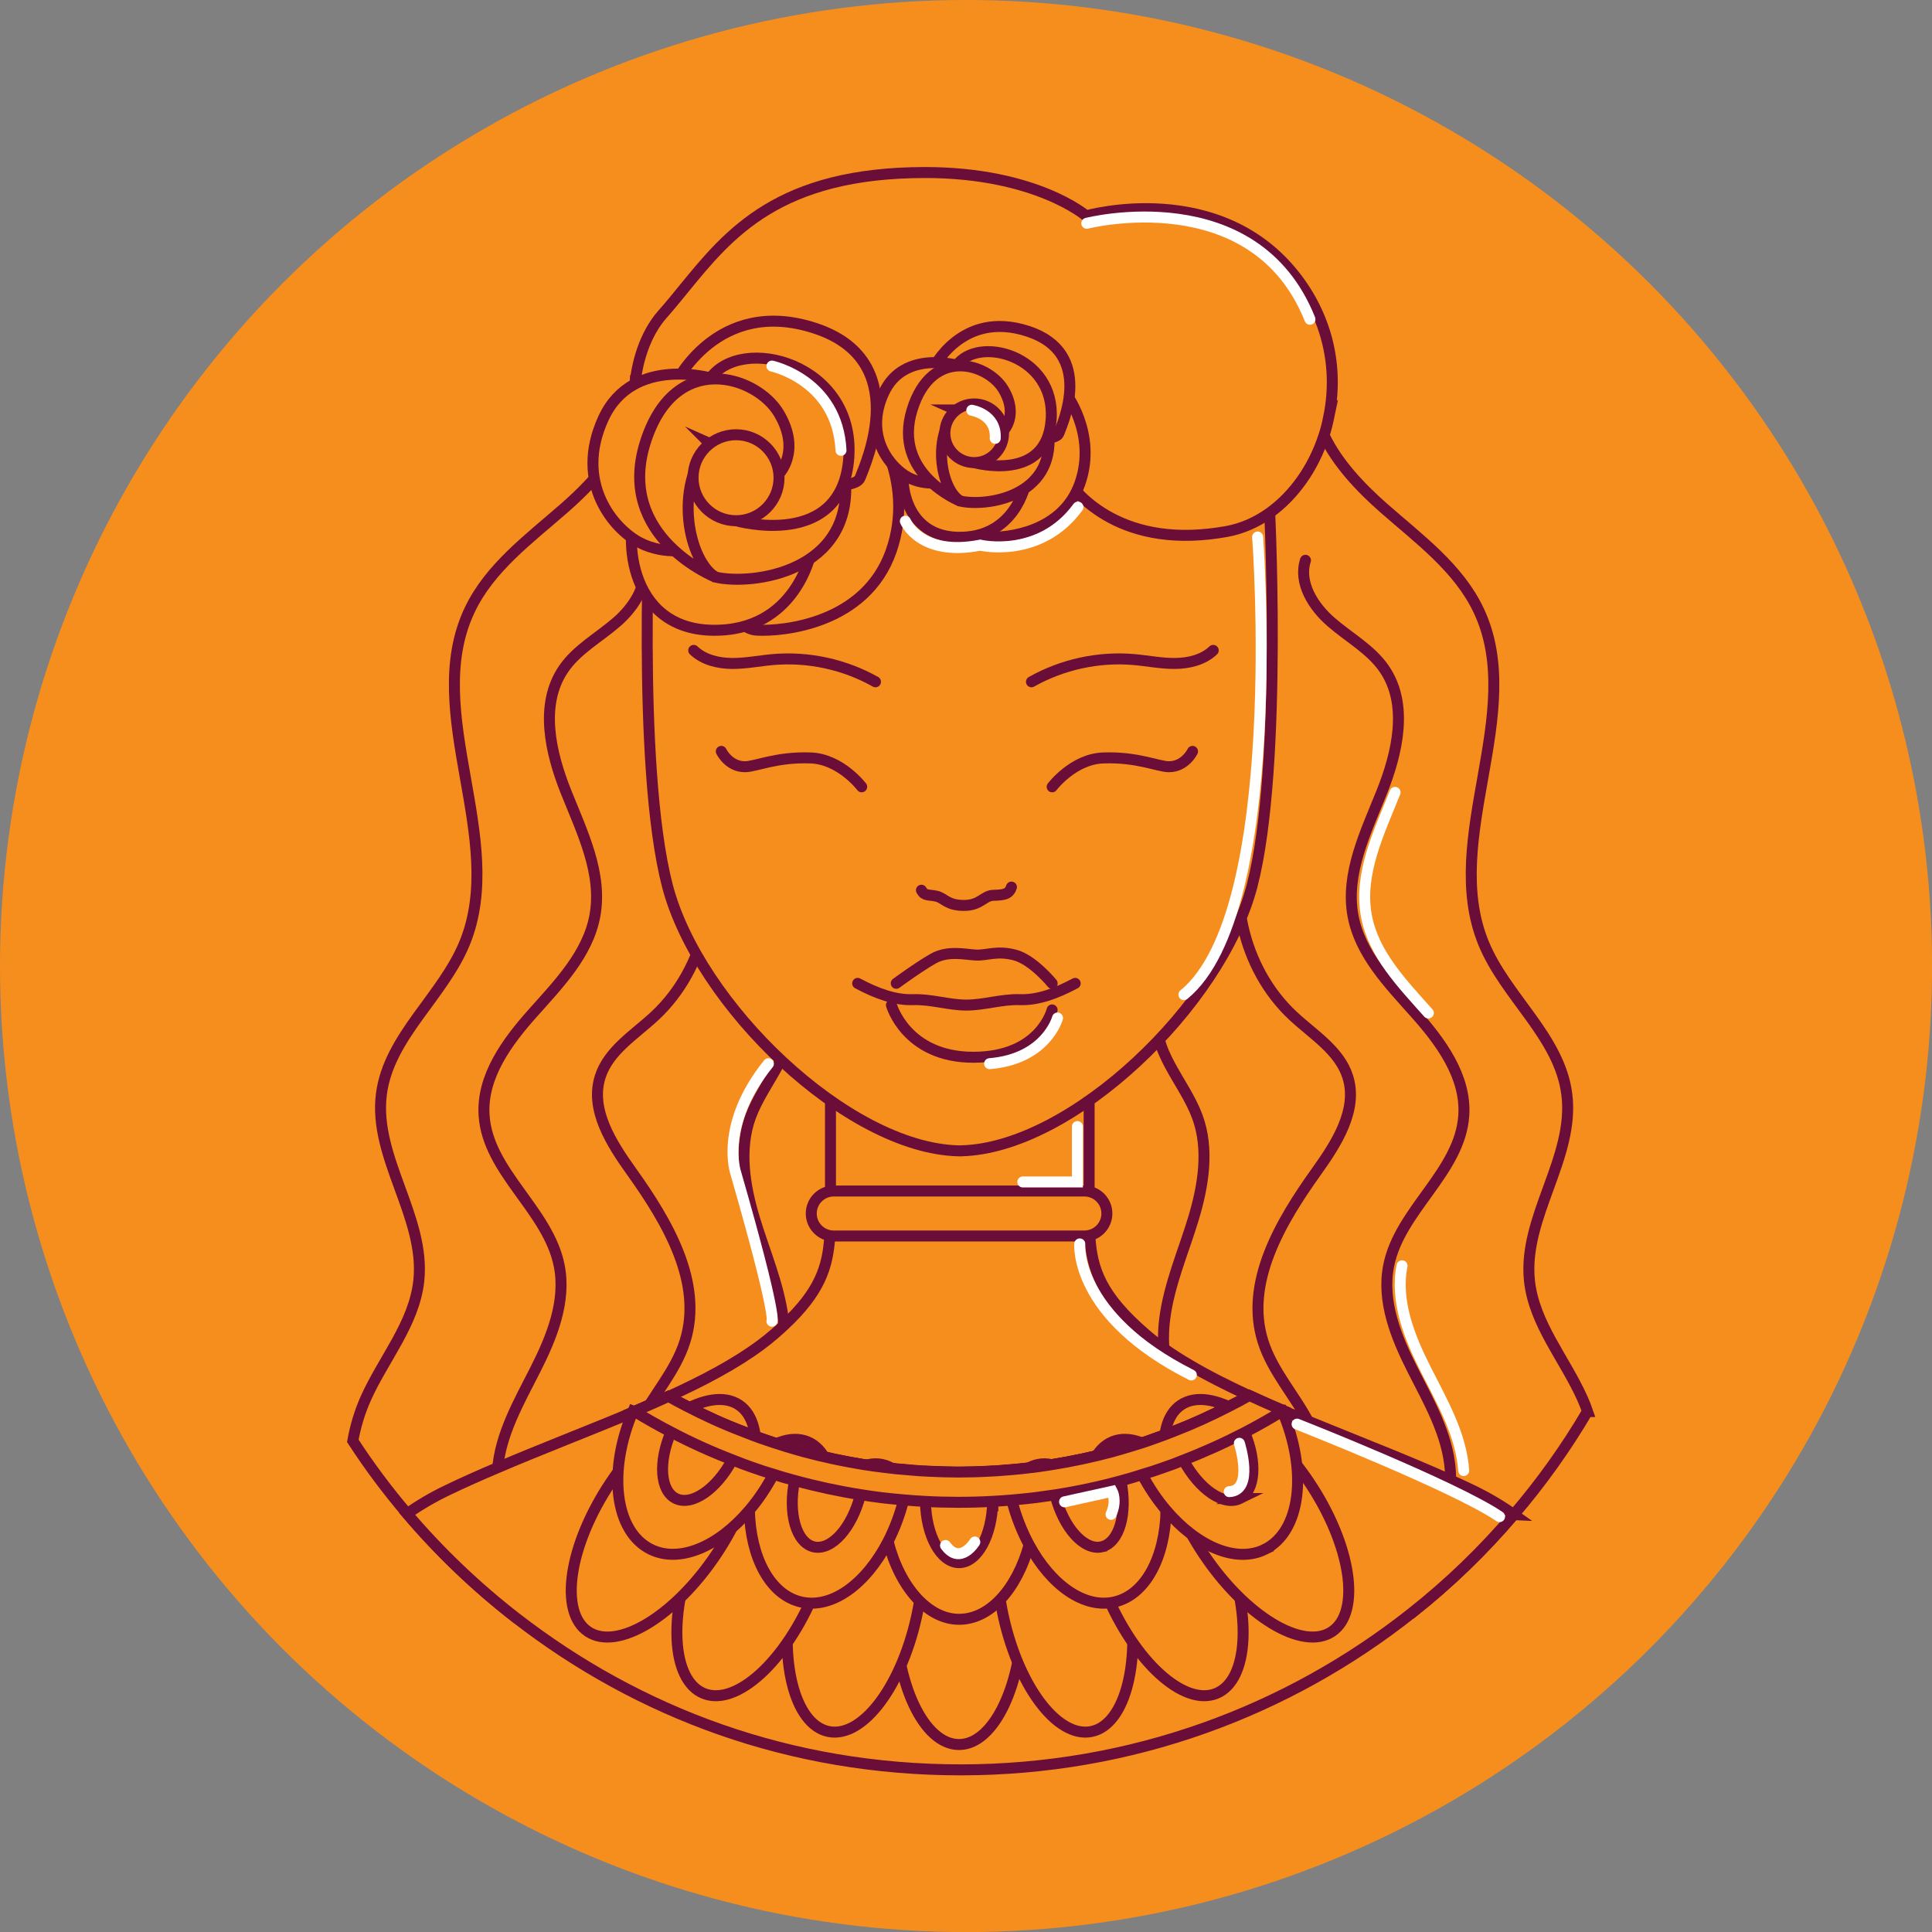 <?xml version="1.0" encoding="UTF-8"?><svg id="Layer_2" xmlns="http://www.w3.org/2000/svg" viewBox="0 0 288.47 288.47"><rect x="0" y="0" width="288.47" height="288.47" fill="#808080" stroke="none"/><defs><style>.cls-1,.cls-2,.cls-3{fill:#f68e1e;}.cls-1,.cls-4,.cls-5{stroke-linecap:round;}.cls-1,.cls-4,.cls-5,.cls-3,.cls-6{stroke-miterlimit:10;stroke-width:1.64px;}.cls-1,.cls-4,.cls-3,.cls-6{stroke:#6a0d38;}.cls-4,.cls-5{fill:none;}.cls-5{stroke:#fff;}.cls-6{fill:#fff;}</style></defs><g id="Layer_1-2"><g><circle class="cls-2" cx="144.24" cy="144.24" r="144.24"/><g><g><path class="cls-3" d="m237.01,210.77c-3.21,5.46-6.88,10.59-10.98,15.38-4.56,5.36-9.64,10.27-15.17,14.64l-9.5-2.51-17.47-4.62-3.75-.99-6.75-1.79-6.68-1.76-.71-.2-3.57-.95-3.35-.88-4.52-1.2-3.14-.82-1.49-.4-.63-.15-1.06-.29-.15-.04-2.64-.7-.24-.06.24-2.37.07-.63.06-.64,3.53-35.24.67-6.71.73-7.26,1.41-14.02.29-2.93.43-4.35.6-5.93,3.81-38.07,5.36-6.46,15.63-18.89,7.06-8.54,9.42-11.39,1.48-1.79c.03.95.14,1.87.32,2.76.29,1.41.77,2.76,1.4,4.07,1.95,4.1,5.36,7.7,8.82,10.76,5.29,4.65,11.25,8.99,14.25,15.36,7.19,15.22-5.67,34.11.73,49.68,3.28,8,11.32,13.94,12.42,22.52,1.23,9.5-6.61,18.39-5.57,27.91.7,6.45,5.3,11.68,7.93,17.6.28.63.53,1.26.75,1.9Z"/><path class="cls-1" d="m194.92,83.66c-1.08,3.37,1.17,6.92,3.85,9.23,2.67,2.32,5.92,4.07,7.92,6.99,3.62,5.29,1.99,12.48-.39,18.42-2.38,5.95-5.45,12.15-4.28,18.45,1.06,5.71,5.38,10.15,9.25,14.49,3.87,4.33,7.67,9.51,7.29,15.3-.55,8.45-9.59,14.15-11.22,22.46-1.05,5.3,1.12,10.68,3.56,15.5,2.44,4.82,5.27,9.68,5.65,15.07.39,5.39-2.62,11.51-7.93,12.5"/><path class="cls-3" d="m186.72,123.06c-3.9,9.64-1.25,21.57,6.38,28.65,3.01,2.8,6.88,5.14,8.13,9.05,1.57,4.93-1.67,9.97-4.68,14.18-5.35,7.49-10.74,16.58-7.97,25.35,1.41,4.48,4.76,8.05,6.9,12.23,2.13,4.18,2.7,9.95-.85,13.02"/><path class="cls-3" d="m172.98,151.24c-1.2,5.49,3.82,10.18,5.78,15.45,1.81,4.86.93,10.3-.57,15.27-1.5,4.96-3.62,9.79-4.28,14.93-.67,5.14.4,10.88,4.3,14.3"/></g><g><path class="cls-3" d="m145.66,223.42l-.24.06-3.11.82-4.07,1.09-1.16.31-.67.17-2.25.6-2.19.57-6.04,1.6-1.8.47-3.92,1.03-.1.03-7.13,1.88-7.41,1.97-3.13.82-17.01,4.49-8.37,2.22c-5.94-4.61-11.4-9.82-16.27-15.55-2.93-3.43-5.64-7.06-8.11-10.86.38-2.16,1.02-4.27,1.91-6.29,2.64-5.92,7.23-11.15,7.94-17.6,1.03-9.52-6.81-18.41-5.58-27.91,1.12-8.58,9.14-14.53,12.42-22.52,6.39-15.57-6.45-34.45.73-49.68,3-6.38,8.96-10.72,14.25-15.36,4.74-4.17,9.32-9.35,10.34-15.45.1-.53.15-1.07.18-1.62.01-.18.03-.35.03-.53l.31.36.88,1.07,6.71,8.12.64.77.96,1.16,4.14,5.01s.04.06.06.08c.17.2.33.39.49.57l1.9,2.29,1.4,1.7,4.03,4.87s.01.01.01.03l1.8,2.18s.03.01.04.03l.15.21,15.41,18.62,3.89,38.88.52,5.19.38,3.73.35,3.47,1.51,15.06.63,6.24.67,6.71,3.53,35.24.06.57.07.7.24,2.37Z"/><path class="cls-3" d="m95.92,83.66c1.08,3.37-1.17,6.92-3.85,9.23-2.67,2.32-5.92,4.07-7.92,6.99-3.62,5.29-1.99,12.48.39,18.42,2.38,5.95,5.45,12.15,4.28,18.45-1.06,5.71-5.38,10.15-9.25,14.49-3.87,4.33-7.67,9.51-7.29,15.3.55,8.45,9.59,14.15,11.22,22.46,1.05,5.3-1.12,10.68-3.57,15.5-2.44,4.82-5.27,9.68-5.65,15.07-.39,5.39,2.62,11.51,7.93,12.5"/><path class="cls-3" d="m104.13,123.06c3.9,9.64,1.25,21.57-6.38,28.65-3.01,2.8-6.88,5.14-8.13,9.05-1.57,4.93,1.67,9.97,4.68,14.18,5.35,7.49,10.74,16.58,7.97,25.35-1.41,4.48-4.76,8.05-6.9,12.23-2.13,4.18-2.7,9.95.85,13.02"/><path class="cls-3" d="m117.87,151.24c1.2,5.49-3.82,10.18-5.78,15.45-1.8,4.86-.93,10.3.57,15.27,1.5,4.96,3.62,9.79,4.28,14.93.67,5.14-.4,10.88-4.3,14.3"/></g><g><polygon class="cls-6" points="143.55 43.49 143.55 43.79 143.31 43.64 143.55 43.49"/><path class="cls-6" d="m143.31,168.72c.09,0,.16,0,.24-.01h0s-.24.01-.24.01Z"/><path class="cls-3" d="m226.02,226.15c-4.56,5.36-9.64,10.27-15.17,14.64-18.52,14.69-41.92,23.47-67.39,23.47s-48.06-8.47-66.41-22.69c-5.94-4.61-11.4-9.82-16.27-15.55,1.79-1.26,3.82-2.47,6.13-3.57,2.39-1.14,4.87-2.25,7.41-3.32,3.1-1.33,6.28-2.61,9.45-3.89,3.61-1.45,7.21-2.89,10.69-4.35.08-.04.17-.07.25-.11.75-.33,1.51-.66,2.25-.98.17-.07.33-.15.5-.22.8-.35,1.58-.68,2.34-1.05,5.25-2.39,10.01-4.91,13.76-7.7.71-.53,1.4-1.07,2.04-1.63.52-.45,1-.88,1.45-1.3,5.33-4.98,6.57-8.68,6.85-13.4.08-1.33.1-2.72.1-4.26v-25.19l11.08-1.51,3.53-.47,4.56-.63v-.03h.14s.13,0,.13,0c0,0-.01.01-.01.03l8.75,1.19,3.07.42,7.37,1v25.19c0,1.52,0,2.9.1,4.21.29,5.14,1.73,9.07,8.3,14.74.85.74,1.77,1.45,2.76,2.15,1.17.84,2.44,1.65,3.78,2.43,2.72,1.62,5.75,3.14,8.97,4.63,1.59.73,3.21,1.45,4.87,2.15h.01c.07.03.11.06.18.08.64.27,1.28.54,1.93.81.59.25,1.17.49,1.76.74,3.94,1.62,7.97,3.21,11.96,4.84,3.18,1.3,6.32,2.61,9.34,3.98,1.06.47,2.11.96,3.14,1.45,2.39,1.14,4.48,2.4,6.31,3.7Z"/><path class="cls-3" d="m152.73,240.15c0,11.23-4.27,20.33-9.54,20.33s-9.54-9.1-9.54-20.33,4.27-20.33,9.54-20.33,9.54,9.1,9.54,20.33Z"/><path class="cls-3" d="m137.05,240.45c-2.18,11.01-8.14,19.11-13.31,18.09-5.17-1.02-7.58-10.78-5.4-21.8s8.14-19.11,13.31-18.09,7.58,10.78,5.4,21.8Z"/><path class="cls-3" d="m121.62,237.69c-4.28,10.38-11.7,17.16-16.57,15.15-4.87-2.01-5.34-12.05-1.06-22.43,4.28-10.38,11.7-17.16,16.57-15.15,4.87,2.01,5.34,12.05,1.06,22.43Z"/><path class="cls-3" d="m107.01,231.98c-6.22,9.35-14.82,14.56-19.2,11.64-4.38-2.92-2.9-12.86,3.32-22.21,6.22-9.35,14.82-14.56,19.2-11.64,4.38,2.92,2.9,12.86-3.32,22.21Z"/><path class="cls-3" d="m149.63,240.45c2.18,11.01,8.14,19.11,13.31,18.09s7.58-10.78,5.4-21.8c-2.18-11.01-8.14-19.11-13.31-18.09s-7.58,10.78-5.4,21.8Z"/><path class="cls-3" d="m165.06,237.69c4.28,10.38,11.7,17.16,16.57,15.15,4.87-2.01,5.34-12.05,1.06-22.43-4.28-10.38-11.7-17.16-16.57-15.15-4.87,2.01-5.34,12.05-1.06,22.43Z"/><path class="cls-3" d="m179.67,231.98c6.22,9.35,14.82,14.56,19.2,11.64s2.9-12.86-3.32-22.21c-6.22-9.35-14.82-14.56-19.2-11.64-4.38,2.92-2.9,12.86,3.32,22.21Z"/><g><path class="cls-3" d="m154.71,222.7c0,.3,0,.6-.01.91-.07,2.5-.43,4.88-1.04,7.04-1.81,6.56-5.82,11.13-10.46,11.13s-8.85-4.78-10.59-11.6h0c-.53-2.03-.83-4.22-.91-6.52-.01-.32-.01-.63-.01-.95,0-1.22.07-2.42.2-3.58,1.27.17,2.56.3,3.86.39.96.1,1.94.16,2.92.2,1.45.07,2.92.12,4.39.12,1.57,0,3.12-.04,4.66-.13.86-.04,1.71-.09,2.56-.17,1.43-.1,2.84-.26,4.23-.43.13,1.17.2,2.38.2,3.61Z"/><path class="cls-3" d="m148.23,223.83c0,.12,0,.23-.01.35-.09,5.08-2.3,9.14-5.02,9.14s-4.94-4.04-5.02-9.13c-.01-.12-.01-.24-.01-.36,0-1.48.19-2.88.5-4.13,1.45.07,2.92.12,4.39.12,1.57,0,3.12-.04,4.66-.13.33,1.25.52,2.66.52,4.15Z"/></g><g><path class="cls-3" d="m135.74,219.5c-.12,1.22-.33,2.46-.62,3.71-.06.24-.12.5-.19.75-.58,2.23-1.37,4.32-2.33,6.19h0c-3.27,6.33-8.35,10.12-13.01,9.04-4.63-1.08-7.53-6.66-7.7-13.7-.04-2.02.13-4.15.56-6.33.06-.39.14-.76.23-1.15.26-1.11.58-2.19.94-3.21,1.22.43,2.45.83,3.68,1.21.92.29,1.86.55,2.79.81,2.91.78,5.87,1.41,8.9,1.9.96.14,1.91.29,2.89.4,1.27.17,2.56.3,3.86.39Z"/><path class="cls-3" d="m128.99,218.71c.04,1.3-.1,2.71-.43,4.15-.03.12-.06.23-.09.33-1.24,4.92-4.32,8.38-6.97,7.77-2.62-.62-3.86-4.99-2.86-9.89.03-.16.06-.33.1-.49.32-1.38.79-2.66,1.35-3.77,2.91.78,5.87,1.41,8.9,1.9Z"/></g><g><path class="cls-3" d="m117.3,216c-.39,1.09-.85,2.19-1.38,3.28l-.43.86c-1.07,1.99-2.27,3.79-3.6,5.34-4.59,5.43-10.41,7.96-14.71,5.86-5.41-2.65-6.48-11.69-2.65-20.66l.19.07c1.73-.75,3.43-1.48,5.08-2.25.88.5,1.77.98,2.68,1.44,2.73,1.43,5.56,2.71,8.45,3.81.89.36,1.78.71,2.69,1.02,1.22.43,2.45.83,3.68,1.21Z"/><path class="cls-3" d="m110.92,213.77c-.27,1.18-.72,2.43-1.32,3.68-.09.19-.17.36-.27.53-2.33,4.38-6.03,6.94-8.42,5.76-2.36-1.15-2.62-5.48-.73-9.9.13-.27.26-.55.39-.82.56-1.15,1.21-2.17,1.91-3.07,2.73,1.43,5.56,2.71,8.45,3.81Z"/></g><g><path class="cls-3" d="m174.11,225.47c-.16,7.05-3.05,12.64-7.69,13.72-4.55,1.05-9.51-2.52-12.77-8.55-1.07-1.99-1.96-4.23-2.58-6.66-.07-.26-.13-.5-.19-.76-.29-1.25-.5-2.49-.62-3.7,1.43-.1,2.84-.26,4.23-.43.83-.12,1.68-.23,2.52-.37,3.01-.48,5.99-1.11,8.9-1.89.94-.26,1.84-.52,2.78-.81h.01c1.24-.36,2.46-.76,3.68-1.21.36,1.02.66,2.09.92,3.2.09.39.17.79.24,1.18.43,2.17.6,4.29.55,6.29Z"/><path class="cls-3" d="m164.51,230.96c-2.65.6-5.73-2.84-6.97-7.76-.03-.12-.06-.23-.09-.35-.33-1.44-.47-2.85-.43-4.15,3.01-.48,5.99-1.11,8.9-1.89.58,1.11,1.04,2.38,1.35,3.76.04.17.07.35.1.52.99,4.89-.24,9.24-2.86,9.86Z"/></g><g><path class="cls-3" d="m188.84,231.35c-4.3,2.1-10.13-.45-14.73-5.87-1.31-1.54-2.52-3.32-3.57-5.31-.14-.29-.3-.58-.45-.88-.53-1.09-.99-2.19-1.38-3.27,1.24-.36,2.46-.76,3.68-1.21.91-.32,1.81-.65,2.71-1.01,2.89-1.12,5.71-2.39,8.45-3.81,1.01-.5,2-1.04,2.98-1.6,1.58.73,3.21,1.45,4.87,2.16h.01s.04.1.06.16c3.83,8.97,2.75,17.99-2.63,20.64Z"/><path class="cls-3" d="m185.11,223.75c-2.4,1.18-6.07-1.38-8.41-5.73-.1-.19-.2-.37-.29-.56-.6-1.24-1.05-2.48-1.31-3.66,2.89-1.12,5.71-2.39,8.45-3.81.69.88,1.34,1.9,1.9,3.04.14.29.27.58.4.86,1.87,4.4,1.58,8.71-.75,9.86Z"/></g><polygon class="cls-6" points="143.31 43.64 143.05 43.79 143.05 43.49 143.31 43.64"/><path class="cls-3" d="m161.91,184.55h-37.42c-1.85,0-3.36-1.5-3.36-3.36h0c0-1.85,1.5-3.36,3.36-3.36h37.42c1.85,0,3.36,1.5,3.36,3.36h0c0,1.85-1.5,3.36-3.36,3.36Z"/><path class="cls-3" d="m191.6,210.63s-.09.06-.13.07c-1.83,1.12-3.7,2.19-5.61,3.18-2.97,1.54-6.02,2.92-9.15,4.13-1.02.42-2.07.81-3.14,1.17-.99.35-2,.69-3.02.98-1.05.35-2.1.65-3.17.94-3.21.88-6.49,1.58-9.83,2.1-.95.14-1.9.27-2.85.4-1.19.14-2.4.27-3.61.37-.95.09-1.9.14-2.86.2-1.71.1-3.43.14-5.17.14-1.64,0-3.27-.04-4.88-.13-1.08-.06-2.17-.13-3.24-.23-1.09-.09-2.16-.2-3.24-.32-1.08-.14-2.16-.29-3.22-.46-3.34-.53-6.62-1.24-9.83-2.12-1.05-.27-2.1-.59-3.15-.92-1.02-.3-2.03-.63-3.04-.99-1.05-.36-2.09-.75-3.12-1.17-3.14-1.21-6.2-2.59-9.15-4.15-1.86-.96-3.67-2-5.46-3.08,1.73-.75,3.43-1.48,5.08-2.25.88.5,1.77.98,2.68,1.44,2.73,1.43,5.56,2.71,8.45,3.81.89.36,1.78.71,2.69,1.02,1.22.43,2.45.83,3.68,1.21.92.29,1.86.55,2.79.81,2.91.78,5.87,1.41,8.9,1.9.96.14,1.91.29,2.89.4,1.27.17,2.56.3,3.86.39.96.1,1.94.16,2.92.2,1.45.07,2.92.12,4.39.12,1.57,0,3.12-.04,4.66-.13.86-.04,1.71-.09,2.56-.17,1.43-.1,2.84-.26,4.23-.43.83-.12,1.68-.23,2.52-.37,3.01-.48,5.99-1.11,8.9-1.89.94-.26,1.84-.52,2.78-.81h.01c1.24-.36,2.46-.76,3.68-1.21.91-.32,1.81-.65,2.71-1.01,2.89-1.12,5.71-2.39,8.45-3.81,1.01-.5,2-1.04,2.98-1.6,1.58.73,3.21,1.45,4.87,2.16h.01c.07.03.12.06.19.09Z"/></g><path class="cls-3" d="m186.95,132.26c-4.63,17.81-26.89,39.15-43.4,39.57-.09.01-.16.01-.24.01s-.17,0-.26-.01c-16.51-.42-38.76-21.76-43.4-39.57-4.68-17.99-2.52-58.3-2.52-58.3l45.92-27.05.26-.16.24.16,45.92,27.05s2.16,40.3-2.52,58.3Z"/><path class="cls-3" d="m198.42,62.19c-.2.96-.43,1.93-.74,2.85-1.55,4.79-4.44,8.9-8.09,11.53-1.95,1.4-4.13,2.37-6.45,2.79-1.83.33-3.54.5-5.14.56-13.95.45-19.02-8.83-19.02-8.83,0,0-1.76,5.04-10.76,5.04-3.22,0-5.75-.64-7.65-1.48-3.4-1.49-4.84-3.56-4.84-3.56,0,0-1.86,2.79-7.02,5.14-.18.08-.36.15-.54.24-3.24,1.4-7.7,2.58-13.7,2.83-.13.01-.25.03-.38.01h-.03c-.54.04-1.1.06-1.69.04-.15.01-.32.01-.49.01-4.19,0-7.56-1.23-10.16-3.22-1.16-.89-2.18-1.93-3.03-3.08-2.67-3.56-3.95-8.18-4.02-12.7-.01-.52,0-1.03.03-1.53.2-4.63,1.66-9.01,4.21-11.9,1.1-1.24,2.16-2.54,3.24-3.87,6.71-8.22,14.15-17.3,35.99-17.3,16.56,0,24.04,6.47,24.04,6.47,0,0,20.04-5.75,31.47,9.36,1.69,2.23,2.94,4.59,3.8,6.98,1.65,4.58,1.84,9.29.96,13.63Z"/><g><path class="cls-4" d="m128.66,117.48s-3.14-4.15-7.61-4.31c-5.14-.19-8.2,1.31-9.83,1.31-2.43,0-3.52-2.29-3.52-2.29"/><path class="cls-4" d="m157.1,117.48s3.14-4.15,7.61-4.31c5.14-.19,8.2,1.31,9.83,1.31,2.43,0,3.52-2.29,3.52-2.29"/><path class="cls-4" d="m130.72,101.8c-4.61-2.6-10.02-3.78-15.3-3.32-2.05.18-4.08.6-6.14.58-2.06-.02-4.21-.53-5.7-1.95"/><path class="cls-4" d="m154.01,101.8c4.61-2.6,10.02-3.78,15.3-3.32,2.05.18,4.08.6,6.14.58,2.06-.02,4.21-.53,5.7-1.95"/><path class="cls-4" d="m137.58,132.92c.47.9,1.09.62,2.27.9,1.18.28,1.56,1.37,4.07,1.37s2.94-1.47,4.4-1.51c1.47-.05,2.32-.09,2.7-1.23"/><path class="cls-4" d="m160.54,146.83c-2.88,1.53-5.58,2.52-8.28,2.43-2.7-.09-5.31.81-7.96.81s-5.26-.9-7.96-.81c-2.7.09-5.4-.9-8.28-2.43"/><path class="cls-4" d="m133.1,150.07s2.19,7.79,12.23,7.79,11.76-7.07,11.76-7.07"/><path class="cls-4" d="m157.1,146.83s-2.85-3.51-5.55-4.23c-2.7-.72-4.23.09-5.85,0s-4.14-.7-6.3.5c-2.16,1.21-5.58,3.72-5.58,3.72"/></g><g><path class="cls-3" d="m129.8,62.38s7.06,8.98,3.27,19.87c-3.79,10.89-16.13,12.05-20.07,11.84-3.94-.21-5.87-7.48-6.33-10.43-.46-2.95,23.13-21.27,23.13-21.27Z"/><path class="cls-3" d="m121.16,82.24s-2.21,12.19-14.96,11.86c-12.74-.34-13.27-14.94-10.69-19.49,2.58-4.55,25.64,7.63,25.64,7.63Z"/><path class="cls-3" d="m100.83,57.32s6.21-13.09,20.83-8.32c14.62,4.77,7.61,20.12,6.77,22.33-.84,2.21-10.48.79-16.43-.63-5.95-1.42-11.16-13.38-11.16-13.38Z"/><path class="cls-3" d="m106.66,56.58s-12.14-3.77-16.57,5.9c-4.42,9.63,1.58,16.54,5.43,18.54,3.84,2,7.95.95,7.95.95l3.2-25.39Z"/><path class="cls-3" d="m106.83,86.17c5.48,1.27,20.64-.74,19.38-14.8-1.26-14.05-20.43-10.36-23.8-5.41-3.37,4.94-3.46,12.81-1.09,15.67,2.36,2.86,5.51,4.54,5.51,4.54Z"/><path class="cls-3" d="m109.89,77.75s15.9,4.53,16.85-9.48c.95-14.01-16.09-18.45-20.75-11.7-4.66,6.75,3.9,21.18,3.9,21.18Z"/><path class="cls-3" d="m105.99,66.23c-5.58,6.68-3.06,17.62.84,19.94,0,0-14.85-5.87-10.53-19.94,4.32-14.07,16.64-10.18,20.01-4.49,3.37,5.69-.03,9.05-.03,9.05l-10.3-4.57Z"/><path class="cls-3" d="m116.32,71.33c0,3.55-2.88,6.42-6.42,6.42s-6.42-2.88-6.42-6.42,2.88-6.42,6.42-6.42,6.42,2.88,6.42,6.42Z"/></g><g><path class="cls-3" d="m159.03,58.58s4.81,6.12,2.23,13.55-11,8.22-13.69,8.07c-2.69-.14-4-5.1-4.32-7.11-.31-2.01,15.78-14.51,15.78-14.51Z"/><path class="cls-3" d="m153.14,72.13s-1.51,8.32-10.2,8.09c-8.69-.23-9.05-10.19-7.29-13.29s17.49,5.2,17.49,5.2Z"/><path class="cls-3" d="m139.28,55.13s4.23-8.93,14.2-5.67c9.97,3.25,5.19,13.72,4.62,15.23-.57,1.51-7.15.54-11.21-.43-4.06-.97-7.61-9.12-7.61-9.12Z"/><path class="cls-3" d="m143.25,54.63s-8.28-2.57-11.3,4.03c-3.01,6.57,1.08,11.28,3.7,12.64,2.62,1.36,5.42.65,5.42.65l2.18-17.32Z"/><path class="cls-3" d="m143.37,74.81c3.74.87,14.08-.51,13.22-10.09-.86-9.59-13.93-7.06-16.23-3.69-2.3,3.37-2.36,8.74-.75,10.68,1.61,1.95,3.76,3.1,3.76,3.1Z"/><path class="cls-3" d="m145.46,69.07s10.85,3.09,11.49-6.47c.65-9.55-10.97-12.59-14.15-7.98-3.18,4.61,2.66,14.44,2.66,14.44Z"/><path class="cls-3" d="m142.79,61.21c-3.8,4.55-2.09,12.02.57,13.6,0,0-10.13-4-7.18-13.6,2.95-9.6,11.35-6.94,13.65-3.06,2.3,3.88-.02,6.17-.02,6.17l-7.03-3.11Z"/><path class="cls-3" d="m149.84,64.69c0,2.42-1.96,4.38-4.38,4.38s-4.38-1.96-4.38-4.38,1.96-4.38,4.38-4.38,4.38,1.96,4.38,4.38Z"/></g><path class="cls-5" d="m162.27,33.34s25.05-6.41,33.32,14.33"/><path class="cls-5" d="m209.34,189c-1.05,5.3,1.12,10.68,3.56,15.5,2.44,4.82,5.27,9.68,5.65,15.07"/><path class="cls-5" d="m208.3,118.31c-2.38,5.95-5.45,12.15-4.28,18.45,1.06,5.71,5.38,10.15,9.25,14.49"/><path class="cls-5" d="m193.67,212.64s23.53,9.26,30.23,13.81"/><path class="cls-5" d="m185.05,215.5s2.27,7.05-1.51,7.22"/><path class="cls-5" d="m158.95,224.24l7.11-1.57s.76,1.4-.17,3.44"/><path class="cls-5" d="m145.55,230.24s-2.16,3.55-4.37.52"/><path class="cls-5" d="m161.22,185.73s-.93,10.72,16.66,19.57"/><polyline class="cls-5" points="160.87 168.21 160.87 176.48 152.72 176.48"/><path class="cls-5" d="m187.78,80.18s4.19,55.92-11.01,68.33"/><path class="cls-5" d="m157.9,152s-1.66,6.12-10.14,6.82"/><path class="cls-5" d="m115.26,197.27s.87-.35-5.42-22.19c0,0-2.45-7.17,4.89-16.25"/><path class="cls-5" d="m115.26,54.66s9.79,2.1,10.31,12.58"/><path class="cls-5" d="m145.1,61.26s3.71.57,3.5,4.19"/><path class="cls-5" d="m135.18,77.82s2.18,5.33,11.18,3.58c0,0,8.91,2.1,14.59-5.68"/></g></g></g></svg>